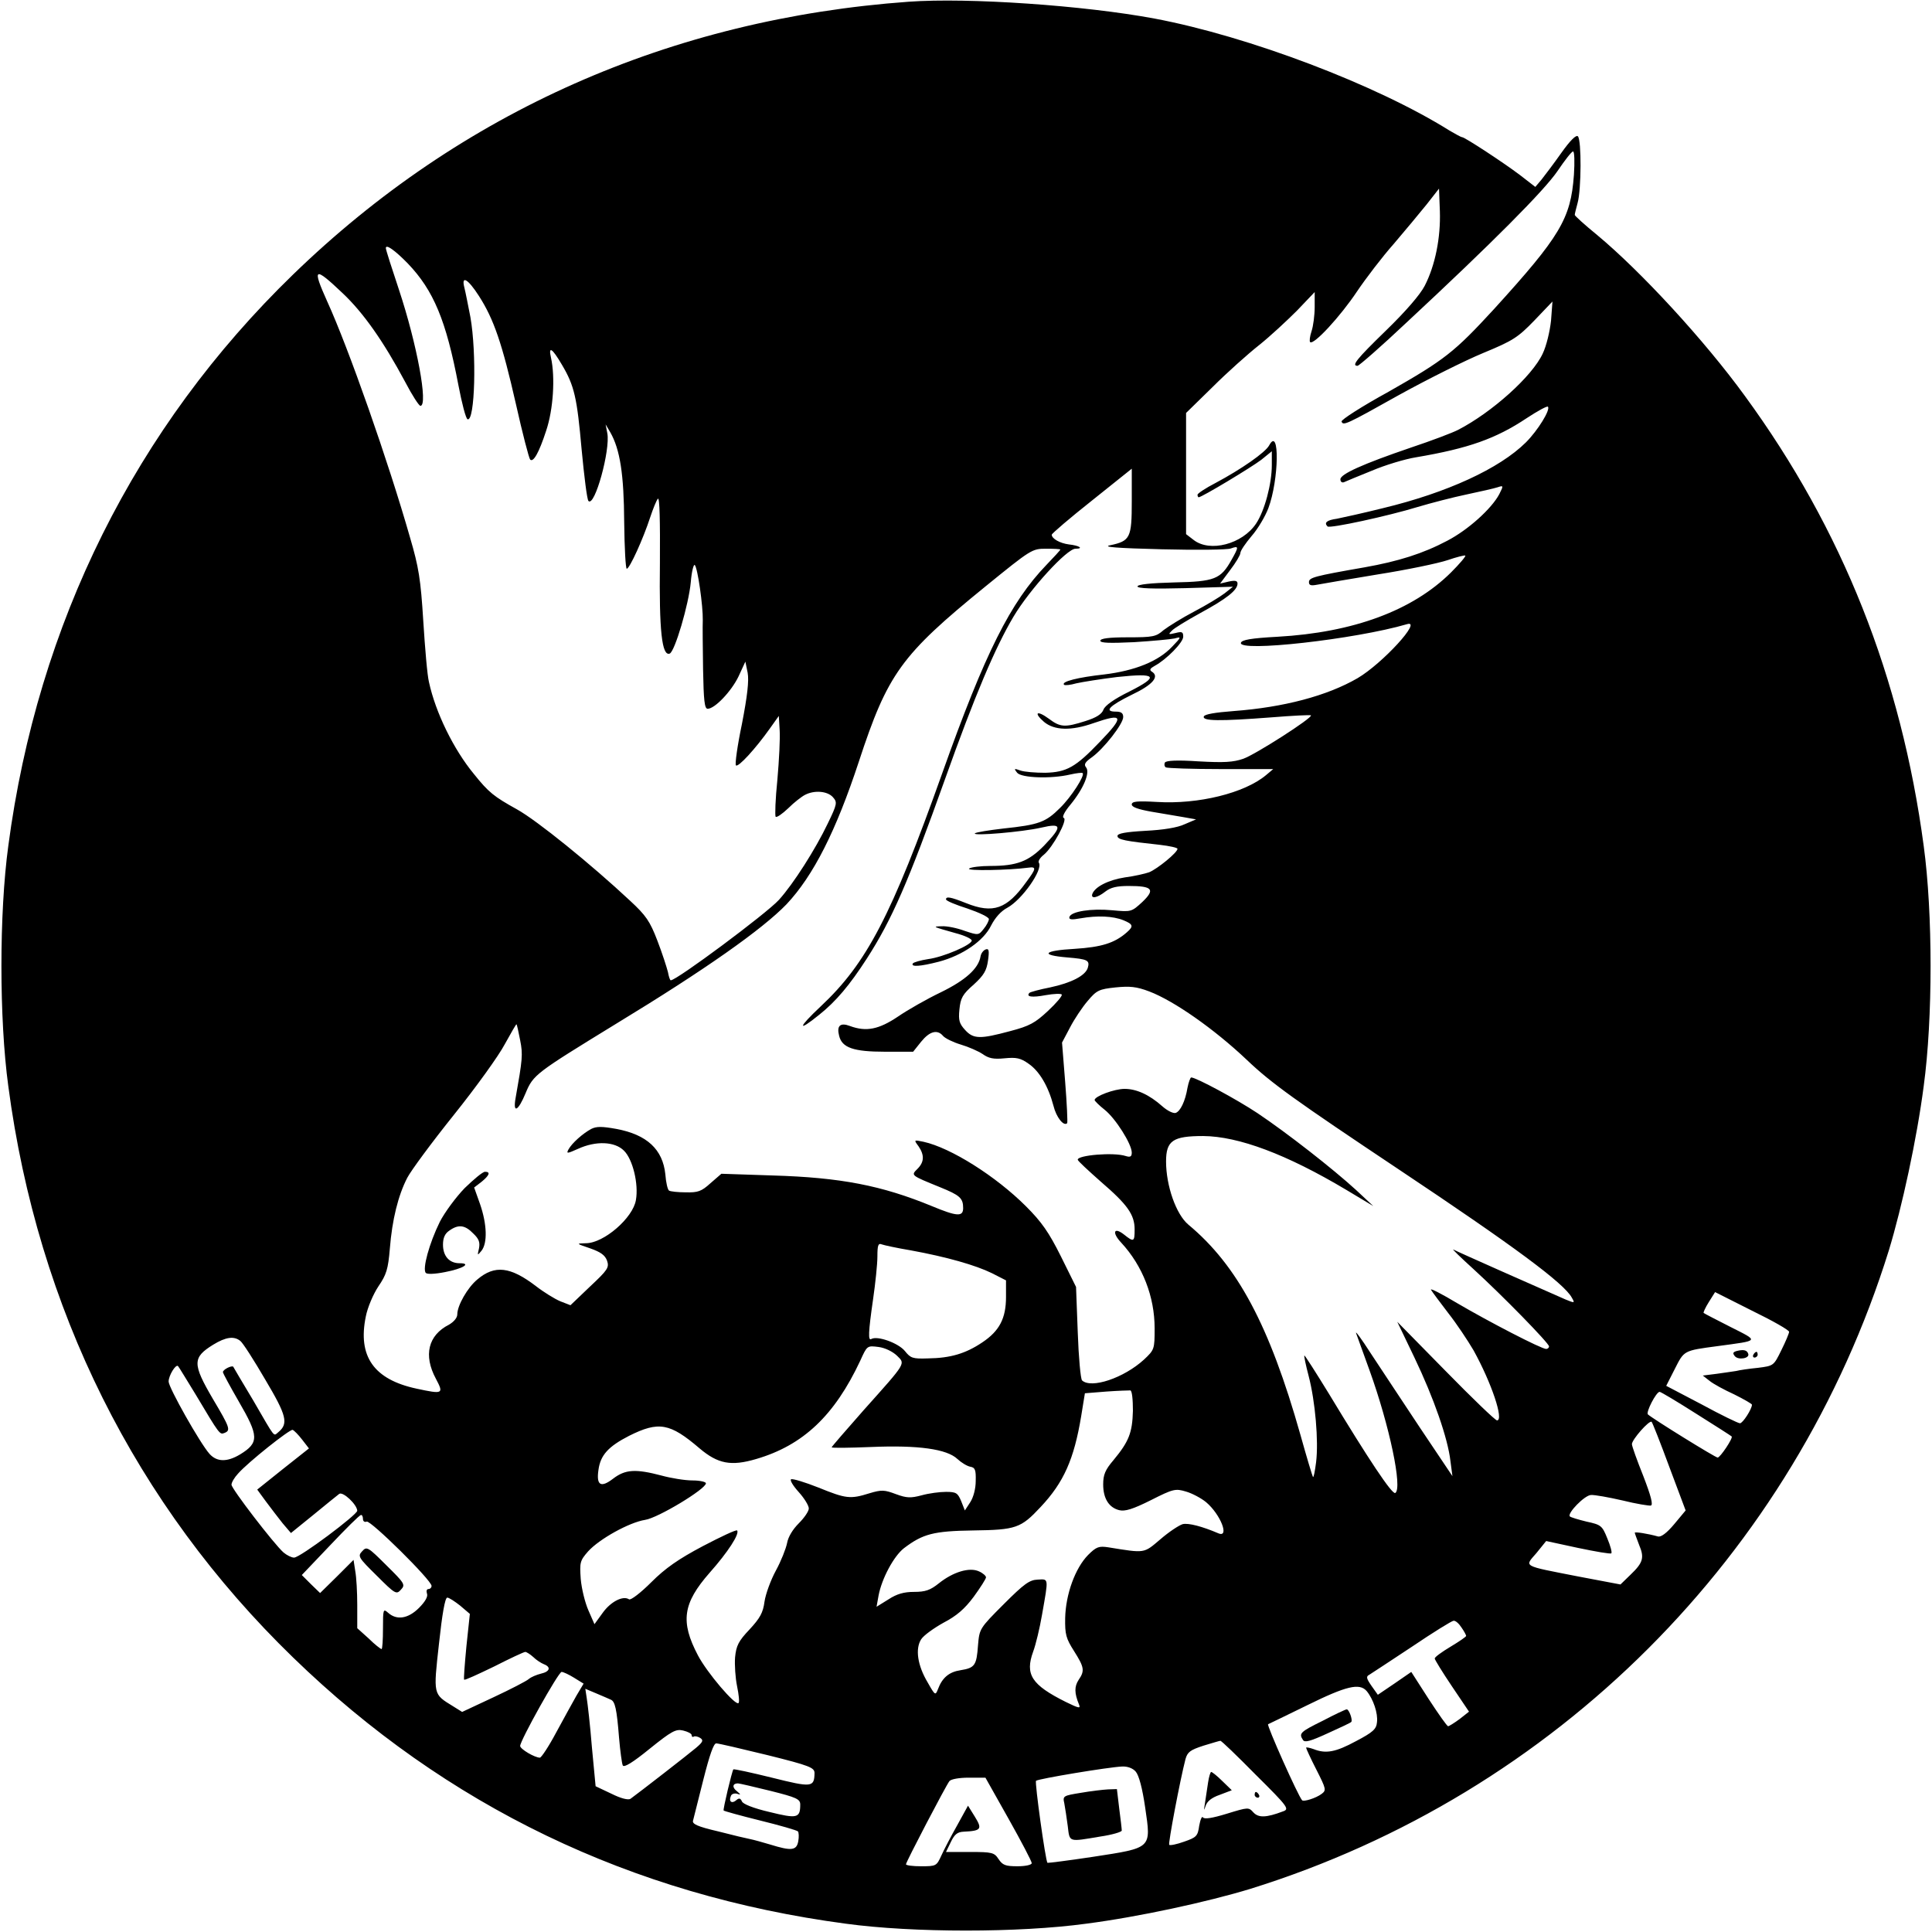 <svg version="1" xmlns="http://www.w3.org/2000/svg" width="901.333" height="901.333" viewBox="0 0 676 676"><path d="M318 .6c-83.3 6-156.8 38.6-215.4 95.4-55.2 53.5-89.4 122.1-99.7 200-3.2 23.5-3.2 60.5 0 84 10.3 77.9 44.5 146.5 99.7 200 53.5 51.9 118.2 83.1 193.4 93.1 23.5 3.2 60.5 3.2 84 0 18.5-2.4 42.4-7.6 57.5-12.2 106.7-33.2 190.2-116.7 223.4-223.4 4.6-15.1 9.8-39 12.2-57.5 3.2-23.5 3.2-60.5 0-84-7.9-59-28.4-110.7-62.6-157.5-14.1-19.4-36.3-43.5-51.7-56.3-4.3-3.5-7.8-6.7-7.8-7 0-.4.5-2.3 1-4.2 1.3-4.6 1.4-22 .1-23.3-.6-.6-2.6 1.3-5.8 5.8-2.6 3.7-5.8 7.9-6.9 9.3l-2.2 2.6-5.3-4.1c-5.8-4.4-19.4-13.3-20.3-13.3-.4 0-2.3-1.1-4.4-2.3-25.5-16-70.3-33-103.2-39.2-24.6-4.6-65.2-7.4-86-5.9zm232.7 60.7c-1.1 15.2-4.8 21.4-28 46.9-13.8 15-17.2 17.7-36.9 28.9-9.3 5.1-16.6 9.8-16.4 10.4.6 1.5 1.4 1.2 20.3-9.4 9.8-5.4 23-12 29.3-14.6 10.4-4.3 12.1-5.4 17.9-11.4l6.3-6.6-.5 6.7c-.4 3.7-1.6 8.8-2.9 11.5-3.7 8-17.8 20.6-29.6 26.7-1.9 1-9.3 3.8-16.5 6.2-17 5.8-24.7 9.3-24.7 11.1 0 .9.6 1.3 1.3 1 .6-.3 5-2.1 9.7-4 4.7-2 11.7-4.1 15.5-4.7 18.3-3.1 27.9-6.5 38.7-13.7 3.8-2.5 7.1-4.3 7.4-4 1 1-3.5 8.3-7.7 12.5-9.3 9.2-27.6 17.6-50 23-6.8 1.7-14.1 3.3-16.1 3.7-3.6.5-4.6 1.4-3.3 2.7.8.8 21.4-3.7 31.5-6.8 4.7-1.4 12.4-3.4 17.2-4.4 4.7-1 9.6-2.1 10.8-2.5 2.1-.7 2.1-.6.6 2.4-2.7 5.1-10.9 12.5-18.2 16.3-8.5 4.5-17.1 7.2-28.9 9.3-17.8 3.1-19.5 3.6-19.5 5.2 0 1.1.7 1.3 2.8.9 1.5-.3 11-1.9 21.2-3.6 10.2-1.6 21.2-3.9 24.5-5 3.2-1.1 6-1.8 6.2-1.6.3.2-2 2.9-5 5.9-13.4 13.3-34.1 21-60.7 22.5-9.3.5-12.5 1.1-12.8 2.1-1.1 3.4 40-1.2 58.1-6.5 5.6-1.7-8.6 13.8-17.3 18.9-10.7 6.2-25.9 10.2-43.4 11.5-6.5.5-10.1 1.1-10.4 1.9-.5 1.6 5.4 1.7 23.7.3 7.4-.6 13.6-.9 13.8-.7.7.8-19.4 13.7-23.7 15.2-3.5 1.2-6.7 1.4-15.6.9-7.5-.5-11.3-.3-11.8.4-.3.6-.2 1.3.3 1.7.6.3 9.2.6 19.3.6h18.3l-2.5 2.1c-7.5 6.3-23.7 10.3-38.2 9.4-7-.4-8.8-.2-8.8.9 0 .9 2.3 1.7 6.8 2.5 3.7.6 8.7 1.5 11.2 1.9l4.5.8-4 1.7c-2.5 1.2-7.6 2-13.7 2.3-6.9.4-9.8.9-9.8 1.8 0 1.3 2.7 1.8 14.8 3.1 3.4.4 6.2 1 6.2 1.4 0 1.3-7 7-9.9 8.2-1.4.5-5.3 1.4-8.5 1.8-5.8.9-10.5 3.3-11.4 5.8-.6 1.8 1.7 1.4 4.5-.8 1.9-1.5 4.1-2 8.2-2 8.4 0 9.4 1.2 4.8 5.6-3.8 3.5-3.9 3.5-10.5 2.9-7.4-.7-14.3.4-15 2.3-.3 1 .7 1.1 4 .5 5.7-1 11.2-.8 14.9.7 3.4 1.4 3.6 2.1 1.2 4.2-4.3 3.8-8.9 5.2-18.3 5.8-10.9.6-12.3 2.2-2.6 3 7.2.6 8 1 7.2 3.7-.9 2.7-5.7 5.2-13.2 6.8-3.6.7-6.9 1.6-7.2 1.9-1.3 1.4.9 1.7 5.7.8 2.8-.5 5.4-.6 5.6-.2.3.4-1.9 3-4.8 5.7-4.5 4.2-6.4 5.3-13.3 7.1-10.4 2.8-12.8 2.8-15.7-.4-2-2.2-2.4-3.3-2-7.2.4-4 1.1-5.3 5-8.7 3.6-3.3 4.5-4.9 5-8.4s.3-4.3-.8-3.9c-.8.3-1.6 1.3-1.8 2.4-.7 4.3-5.3 8.4-13.9 12.6-4.8 2.3-11.5 6.1-15 8.5-6.7 4.5-11.1 5.4-16.8 3.3-3.4-1.3-4.7-.1-3.8 3.4 1 4.2 5 5.6 16.1 5.6h9.8l2.8-3.5c3-3.7 5.7-4.4 7.7-2 .7.8 3.5 2.2 6.2 3 2.7.8 6.1 2.3 7.6 3.3 2.1 1.5 3.8 1.9 7.7 1.5 4.1-.4 5.6-.1 8.4 1.9 3.8 2.6 6.9 7.9 8.7 14.7 1 4.1 3.6 7.3 4.8 6.1.2-.3-.1-6.8-.7-14.4l-1.1-13.8 2.8-5.3c1.5-2.9 4.3-7.1 6.2-9.3 3.1-3.7 4-4.1 9.7-4.7 5-.5 7.3-.3 11.8 1.4 8.7 3.3 22.8 13.2 34.1 23.9 8.7 8.3 17 14.2 53.4 38.5 39.9 26.6 57.8 39.8 60.4 44.8 1.1 1.9 1 1.9-2.2.6-6.9-3-38.3-16.9-39.3-17.5-.5-.2 2.6 2.8 7 6.8 10.3 9.4 26.5 26 26.5 27.1 0 .5-.5.9-1 .9-1.7 0-20.2-9.6-31.1-16-5.5-3.3-9.6-5.4-9.2-4.7.4.7 3.1 4.3 6 8.1 3 3.8 6.9 9.7 8.9 13.1 6.3 11.4 10.7 24.5 8.2 24.5-.6 0-8.7-7.8-18-17.3l-16.9-17.2 6 12.5c6.8 14.2 11.7 28.3 12.6 36.2l.7 5.3-11.4-17c-6.2-9.4-14-21.1-17.2-26-3.2-5-5.5-8.1-5.1-7 .4 1.1 2.5 6.9 4.7 13 7 19.4 11.6 41.3 9 42.9-1.1.6-9.3-11.7-23.2-34.7-4.6-7.5-8.5-13.6-8.6-13.4-.2.1.5 3.4 1.5 7.2 2.3 8.8 3.5 22.7 2.6 30.1-.4 3-.8 5.4-1.1 5.2-.2-.3-2.2-6.9-4.4-14.8-10.8-38.2-22-59.2-39.2-73.5-4.3-3.6-7.8-13.6-7.8-22.1 0-7.3 2.4-8.9 13-8.9 12.4.1 29.2 6.4 50 18.8l9.5 5.7-6-5.6c-8.2-7.5-24.2-20-34.5-26.9-7.2-4.8-21.5-12.5-23.2-12.5-.3 0-.9 1.6-1.3 3.6-.8 4.8-2.5 8.2-4.1 8.8-.8.3-2.9-.7-4.7-2.3-4.6-4.1-9.1-6.1-13.2-6.1-3.6 0-10.5 2.6-10.5 3.9 0 .3 1.6 1.9 3.5 3.4 3.8 3 9.5 12 9.5 15 0 1.4-.5 1.7-2.1 1.2-4.2-1.4-17-.3-16.8 1.3 0 .4 3.7 3.8 8.1 7.7 9.3 8 11.8 11.5 11.8 16.7 0 4.4-.3 4.5-3.8 1.7-3.5-2.7-4.2-.6-.9 2.9 7.5 8.1 11.7 18.9 11.7 30 0 7.3-.1 7.5-3.7 10.9-7.1 6.5-18.5 10.3-21.7 7.3-.5-.5-1.2-8.1-1.5-16.8l-.6-15.9-5.3-10.7c-4.2-8.4-6.7-12-12.2-17.5-10.5-10.5-26.3-20.5-35.9-22.6-3.4-.7-3.4-.7-1.7 1.6 2.1 3.1 2 5.5-.4 7.9-2.3 2.3-2.4 2.2 7.9 6.4 6.9 2.8 8.1 3.8 8.1 7.3 0 3.1-2.1 3-11-.7-17.5-7.2-31.9-10-55.6-10.7l-18-.6-3.8 3.3c-3.2 2.9-4.4 3.3-8.7 3.2-2.7 0-5.3-.3-5.8-.6s-1.1-2.9-1.3-5.7c-.9-8.7-6.4-13.9-17.2-15.9-5-.9-6.9-.9-8.7 0-3 1.6-6.8 5-8 7.2-.8 1.5-.5 1.5 3.3-.2 6.3-2.9 12.9-2.6 16.1.6 3.1 3 5.2 11.7 4.2 17.3-1 6.2-11.2 15.1-17.5 15.1-3.5.1-3.5.1 1.5 1.8 3.7 1.3 5.2 2.4 5.9 4.3.8 2.4.3 3.2-6 9.1l-6.8 6.5-3.6-1.4c-1.9-.8-5.8-3.2-8.5-5.3-8.9-6.8-14.4-7.5-20.5-2.3-3.4 2.8-7 9.1-7 12.2 0 1.2-1.2 2.6-2.9 3.6-7.3 3.7-9 10.7-4.6 18.9 2.8 5.3 2.6 5.5-6.7 3.5-15-3.2-20.7-11.3-17.8-25.3.6-3.1 2.6-7.8 4.4-10.5 2.8-4.1 3.4-6 4-13.2.8-10.1 2.9-18.6 6.1-24.8 1.3-2.5 8.6-12.4 16.3-22 7.7-9.6 15.7-20.7 17.8-24.7 2.2-4 4-7.1 4.1-7 .2.1.7 2.6 1.3 5.6 1 5 .8 6.7-1.6 20.2-1 5.6.9 4.6 3.5-1.7 2.7-6.5 3.5-7 31.7-24.3 31.1-18.9 51.1-33 59.6-41.8 9.4-10 17.3-25.6 25.3-49.9 10.1-30.8 14.8-37.3 44.3-61.3 16-13 16.3-13.2 21.2-13.2 2.7 0 5 .1 5 .3 0 .2-2.2 2.6-4.9 5.4-12.5 13-21.4 30.6-36.4 72.8-17.8 50-26.5 66.6-42.5 81.6-8 7.5-8.4 9.3-.6 3 5.9-4.7 10.7-10.4 16.7-19.7 8.7-13.5 14.5-26.7 27.4-62.9 10.4-29.2 17.5-45.9 23.9-56.7 5.7-9.6 18.7-23.8 21.7-23.8s1.4-1.1-2.3-1.5c-3.1-.4-6-2-6-3.4 0-.4 6.3-5.8 14-11.9l14-11.2v11.3c0 12.9-.5 14-7.6 15.5-2.8.6 2.4 1 18.1 1.4 12.1.3 23 .2 24.2-.3 2.8-1 2.8-.6.2 4-3.8 6.8-5.9 7.6-20.1 7.9-8.2.2-12.8.7-12.8 1.4s5.3.9 16.7.6l16.7-.5-2.9 2.3c-1.7 1.3-6.5 4.2-10.7 6.4-4.2 2.2-9 5.2-10.7 6.5-2.6 2.3-3.7 2.5-12.5 2.5-6.6 0-9.6.4-9.6 1.2 0 .8 3.2.9 11.8.5 6.4-.4 12.8-1 14.2-1.3 2.4-.7 2.4-.5-.9 2.9-4.8 5.1-13 8.4-23.8 9.7-9.1 1-15.1 2.5-14 3.6.3.3 2.2.1 4.3-.5 2.2-.5 8.6-1.5 14.2-2.2 14-1.5 15-.3 4.3 5.1-5.3 2.6-8.5 4.9-9 6.3-.6 1.6-2.5 2.8-6.3 4-7.2 2.3-8.8 2.2-12.8-.8-4.2-3.1-5.5-2.2-1.7 1.1 3.6 3 9.5 3.2 17.4.4 10.4-3.6 10.8-2.4 2.1 6.6-8.5 8.9-11.6 10.6-19.1 10.8-3.4 0-7.3-.3-8.7-.8-2.2-.8-2.3-.7-1.1.8 1.5 1.8 11.8 2.2 18.6.6 2.2-.5 4.1-.7 4.3-.5.9.8-4 8.4-7.9 12.2-5 5-7.4 5.9-19.8 7.2-5.1.6-9.6 1.3-10 1.7-.9 1 16.7-.5 23.2-2 7.3-1.7 7.5-.5 1 6.3-5.4 5.5-9.5 7.1-18.8 7.1-3.3 0-6.7.4-7.4.9-1.3.9 14.1.6 20.7-.3 2.9-.4 2.8.3-.7 5-6.8 9.5-11.6 11.2-21.1 7.4-5.5-2.2-7-2.4-7-1.3 0 .5 3.4 1.9 7.5 3.2 4.1 1.4 7.5 3 7.5 3.7 0 .6-.8 2.2-1.8 3.4-1.8 2.3-1.9 2.3-6.7.7-2.7-1-6.2-1.7-7.9-1.6-3.5.1-3.4.1 4.7 2.4 3.1.8 5.7 2 5.7 2.6 0 1.5-9.9 5.8-15.3 6.5-2.6.4-5 1.1-5.3 1.5-.8 1.3 2.5 1.1 9.1-.6 8.3-2.2 15.7-7.3 18.3-12.7 1.4-2.7 3.4-5 5.7-6.2 5.1-2.8 12.5-13.3 11-15.7-.4-.5.4-1.8 1.7-2.8 3.2-2.6 8.5-12.4 7-12.9-.7-.2.2-2.1 2.3-4.6 4.6-5.6 7-11.3 5.5-13.1-.8-1-.4-1.8 2-3.5 4.2-3 11-11.7 11-14.1 0-1.4-.7-1.9-2.6-1.9-4.2 0-2.3-2 5.6-5.9 7.4-3.5 9.8-6.4 7-8.1-.9-.6-.6-1.1 1-2 4.1-2.2 10-8.2 10-10.2 0-1.7-.4-1.9-2.7-1.3-2.5.6-2.6.5-1.3-.8.8-.9 5.3-3.6 10-6.2 9.2-5 13-8 13-10.3 0-1-.8-1.2-3.1-.7l-3 .7 3.5-4.7c2-2.6 3.6-5.3 3.6-6 0-.8 1.8-3.4 3.9-5.9 2.2-2.5 4.8-6.9 5.9-9.8 3.7-9.9 4-28.8.3-22-1.3 2.5-9.8 8.4-18.8 13.2-3.5 1.8-6.3 3.7-6.3 4.1 0 .5.2.9.4.9 1.1 0 18.5-10.5 21.9-13.1l3.7-3v4.8c0 6.6-2.5 16-5.5 20.5-4.8 7.2-16.2 10.2-21.9 5.7l-2.6-2v-42.4l9.3-9.1c5-5 12.4-11.6 16.2-14.6 3.9-3.1 9.8-8.6 13.3-12.1l6.2-6.5v5.2c0 2.9-.5 6.7-1.1 8.5-.6 1.8-.8 3.5-.5 3.8 1.2 1.2 10.6-9 16.4-17.7 3.1-4.6 8.9-12.2 12.9-16.7 3.9-4.6 9.1-10.8 11.5-13.8l4.3-5.5.3 7.9c.3 9.2-1.6 18.9-5.3 26.1-1.6 3.1-6.6 8.9-13.5 15.6-10.5 10.2-12.2 12.4-10 12.4.5 0 8.3-6.8 17.2-15.2 30-27.9 48.2-46.2 52.8-53 2.5-3.7 4.9-6.8 5.4-6.8s.6 3.6.3 8.3zm-408 30.9c9 9.4 13.4 19.9 17.7 42.6 1.2 6.3 2.6 11.7 3.2 11.9 2.6.9 3.2-23.2 1-35.7-.8-4.1-1.7-8.7-2.1-10.3-1.2-4.5 1.2-3.2 5.1 2.9 5.2 8.1 8.1 16.6 12.9 37.7 2.3 10.3 4.6 19.1 5 19.5 1.1 1.1 3.1-2.4 5.6-10.1 2.5-7.4 3.2-18.7 1.7-25.5-1-4.3.4-3.4 3.8 2.4 4.4 7.4 5.3 11.6 6.9 29.6.9 9.5 1.9 17.6 2.4 18.1 2.2 2.2 7.7-17.9 6.6-23.7l-.6-3.1 1.6 2.7c3.5 6.1 4.8 14.9 4.9 31.5.1 9 .5 16.3.9 16.3 1 0 5.8-10.6 8.2-18 1-3 2.2-6 2.7-6.5.6-.6.8 7.8.7 22.5-.3 23.8.7 32.6 3.4 31.7 1.8-.6 6.7-17.3 7.4-25 .3-3.7 1-6.4 1.4-6 1 1 2.9 14.3 2.8 19.3-.1 1.9 0 9.7.1 17.2.2 10.8.5 13.8 1.6 13.8 2.5 0 8.3-6.1 10.8-11.3l2.4-5.2.8 3.9c.5 2.8-.1 8.1-2 17.9-1.6 7.6-2.5 14.2-2.1 14.5.8.8 6.9-5.9 11.8-12.8l3.2-4.5.3 5c.2 2.7-.2 10.5-.8 17.3-.7 6.8-.9 12.6-.6 13 .4.3 2.3-1 4.4-3 2-2 4.7-4.1 5.9-4.7 3.3-1.7 7.8-1.3 9.7.8 1.6 1.8 1.6 2.3-1.8 9.3-4.2 8.8-12 21.1-17.1 26.7-4.4 4.8-35.7 28.1-37.8 28.1-.3 0-.7-1.3-1-2.9-.4-1.6-2-6.6-3.7-11-2.6-6.8-4-8.8-9.5-13.9-13.8-12.9-32.6-28.1-39.6-32-8.1-4.5-9.9-5.9-15.1-12.4-7.1-8.6-13.4-21.5-15.7-32.1-.6-2.3-1.4-11.9-2-21.4-.9-14.6-1.6-18.9-4.6-29.1-7.7-27-21.6-66.5-29-82.7-5.4-12-4.6-12.4 5.4-2.9 7.2 6.8 14.2 16.7 21.9 31.1 2.4 4.6 4.8 8.3 5.3 8.3 2.8 0-1.2-21.6-7.5-40.6-2.5-7.5-4.6-14-4.6-14.6 0-1.5 3.2.8 7.7 5.4zm176 345.3c12.6 2.3 22.7 5.2 28.4 8l4.9 2.5v5.8c0 7.5-2.3 11.9-8.3 15.9-5.8 3.9-11.1 5.5-19 5.6-5.4.2-6.1-.1-8.1-2.6-2.3-2.8-9.6-5.4-11.7-4.2-1.2.8-1.1-2.2.6-14 .8-5.5 1.5-12.2 1.5-14.9 0-3.9.3-4.7 1.5-4.2.8.3 5.4 1.3 10.2 2.1zM626 466c0 .5-1.2 3.4-2.7 6.4-2.7 5.5-2.7 5.5-8.2 6.2-3.1.3-6.5.8-7.6 1.1-1.1.2-4.2.6-6.9 1l-4.8.6 2.3 1.8c1.3 1.1 5.2 3.2 8.7 4.8 3.4 1.7 6.2 3.3 6.2 3.6 0 1.5-3.2 6.5-4.2 6.5-.6 0-6.6-2.9-13.4-6.6l-12.4-6.5 3-5.9c3.3-6.5 3-6.4 15-8 14.8-2 14.6-1.6 4.5-6.7-4.9-2.5-9.2-4.7-9.4-4.9-.2-.1.6-1.9 1.8-3.8l2.2-3.5 12.9 6.5c7.2 3.5 13 6.8 13 7.4zm-541.9 3.2c.9.7 4.8 6.8 8.7 13.5 7.5 12.6 8.2 15.4 4.6 18.4-1.8 1.4-.8 2.7-8.8-11.1-3.8-6.3-6.9-11.6-7-11.8-.6-.5-3.6 1-3.6 1.9 0 .4 2.5 5 5.5 10.2 7.1 12.2 7.2 14.5.5 18.6-4.5 2.7-8.1 2.7-10.7-.2C70 505 59 485.5 59 483.4c0-2.1 2.5-6.2 3.3-5.4.3.3 3 4.8 6.2 10 8.4 14.1 8.4 14 10 13.4 2.3-.9 2-1.8-4-11.9-7.2-12.3-7.2-14.5.1-19 4.4-2.7 7.3-3.1 9.5-1.3zm229.7 5.1c3 3 3.6 2.1-11.6 19.1-6.1 6.9-11.2 12.8-11.2 13 0 .3 6.2.2 13.8-.1 16.5-.7 26.5.7 30.2 4.2 1.4 1.3 3.4 2.5 4.5 2.7 1.7.3 2 1.1 1.9 5 0 2.7-.8 5.7-1.9 7.4l-1.9 2.9-1.3-3.3c-1.2-2.8-1.7-3.2-5.3-3.2-2.2 0-6 .5-8.5 1.2-3.8 1-5.2 1-9-.4-4-1.5-5-1.6-9.3-.3-6.7 2.1-8.2 1.9-17.8-2-4.8-1.9-9.1-3.2-9.6-2.9-.5.3.7 2.3 2.7 4.5 1.9 2.1 3.5 4.7 3.5 5.7s-1.6 3.3-3.5 5.2c-2.1 2.1-3.7 4.7-4.1 6.9-.4 2-2.1 6.3-3.9 9.6-1.8 3.3-3.6 8.2-4 10.9-.5 3.9-1.6 5.8-5.2 9.7-3.9 4.1-4.7 5.7-5.1 9.8-.2 2.6.1 7.2.7 10.1.6 2.9.9 5.6.5 5.9-1.1 1-11-10.6-14.2-16.7-6.2-11.8-5.3-18.2 4.1-28.9 6.4-7.2 10.6-13.7 9.6-14.8-.4-.3-5.7 2.2-12 5.5-8.5 4.5-13.1 7.7-18 12.6-3.7 3.7-7.2 6.4-7.8 6-2.1-1.4-6.4.8-9.2 4.7l-2.9 4-2.1-4.8c-1.2-2.7-2.4-7.6-2.7-11-.4-5.8-.3-6.4 2.6-9.7 3.9-4.3 14.3-10.1 19.9-11 4.4-.6 21.3-10.8 21.3-12.8 0-.5-2.1-1-4.7-1-2.7 0-7.5-.8-10.8-1.7-9.1-2.4-12.7-2.2-17 1.1-4.3 3.3-5.9 2.3-5.1-3.1.7-5.2 3.5-8.2 10.7-11.9 10.4-5.2 14.3-4.5 24.7 4.4 6.4 5.4 11 6.3 19.8 3.7 16.4-4.8 27.4-15.2 36.4-34.4 2.4-5.3 2.4-5.3 6.4-4.8 2.3.3 4.9 1.6 6.4 3zm82.6 19.4c-.2 7.6-1.4 10.7-6.8 17.2-2.9 3.4-3.6 5.1-3.6 8.5 0 4.9 2 8.1 5.6 9 2 .5 4.7-.3 11.1-3.5 7.9-4 8.6-4.1 12.3-3 2.1.6 5.3 2.3 7 3.7 5.1 4.3 8.3 12.6 4.3 10.9-5.6-2.4-10.5-3.7-12.5-3.2-1.3.4-4.8 2.7-7.8 5.3-5.9 5-5.2 4.9-18.2 2.8-3.3-.5-4.2-.2-7.1 2.7-4.5 4.6-7.8 13.7-8 22-.1 5.8.3 7.2 3.1 11.6 3.6 5.7 3.8 6.9 1.6 10.1-1.5 2.3-1.5 4.6.1 8.5.7 1.6.1 1.5-4.6-.8-12-6-14.3-9.6-11.4-17.6.9-2.4 2.3-8.2 3.1-12.9 2.3-13.1 2.4-12.5-1.5-12.3-2.9.1-4.8 1.5-11.9 8.6-8.5 8.5-8.5 8.6-9 14.4-.5 7-1.1 7.9-6.1 8.7-4 .6-6.4 2.6-7.9 6.6-.9 2.3-1 2.3-3.6-2.3-3.6-6-4.4-11.8-2.3-15.1.9-1.4 4.4-3.9 7.8-5.8 4.6-2.4 7.4-4.8 10.6-9.1 2.4-3.3 4.3-6.3 4.3-6.8s-1.1-1.5-2.5-2.1c-3.3-1.5-9 .2-14 4.2-3 2.4-4.7 3-8.7 3-3.5 0-6 .7-8.9 2.6l-4.2 2.6.7-3.9c1.1-5.9 5.3-13.8 8.9-16.6 6.6-5 10.3-6 24.2-6.2 15-.2 16.7-.8 23.6-8.2 8.1-8.6 11.7-16.7 14.2-31.8l1.3-8 7.5-.6c4.1-.3 7.9-.4 8.4-.4.6.1.9 3.2.9 7.2zm197 .9c6.7 4.2 12.3 7.8 12.5 8 .6.5-4 7.4-4.9 7.4-.8 0-22.6-13.5-24.4-15.1-.8-.7 2.9-7.9 4.1-7.9.4 0 6.1 3.4 12.7 7.6zm-9.3 18.7l5.7 15.2-4 4.8c-2.6 3.1-4.6 4.6-5.7 4.3-3.6-1-8.1-1.7-8.1-1.3 0 .2.7 2.1 1.5 4.2 1.9 4.5 1.5 6.2-3 10.5l-3.5 3.4-14.8-2.8c-19.9-3.9-18.8-3.3-14.6-8.2l3.4-4.2 11.1 2.4c6.2 1.3 11.4 2.2 11.7 1.9.3-.3-.3-2.6-1.4-5.2-1.8-4.5-2.2-4.8-7.3-5.9-2.9-.7-5.5-1.5-5.8-1.8-1.1-1 5.2-7.5 7.4-7.5 1.2-.1 6.2.8 11 1.9 4.8 1.2 9.3 1.9 9.9 1.8.9-.2.1-3.3-2.6-10.3-2.2-5.5-4-10.5-4-11.2 0-1.6 6.1-8.5 6.9-7.8.3.3 3.1 7.4 6.2 15.8zm-478.4-9.6l2.4 3.1L99 514l-9 7.2 3 4.1c1.7 2.3 4.4 5.8 5.9 7.7l2.9 3.4 7.9-6.4c4.3-3.5 8.3-6.8 9-7.3 1.3-.9 6.2 3.7 6.3 5.9 0 1.4-20 16.4-22.1 16.4-.9 0-2.5-.8-3.7-1.8-3.3-2.9-18.2-22.3-18.2-23.7 0-.8 1-2.5 2.3-3.9 3.4-3.9 18.1-15.6 19.1-15.3.5.2 2 1.7 3.3 3.4zm21.3 27.8c0 .8.6 1.2 1.3.9 1.4-.5 22.7 20.5 22.7 22.5 0 .6-.5 1.1-1.1 1.1-.6 0-.8.7-.5 1.6.4 1-.6 2.8-2.8 5-3.8 3.8-7.8 4.4-10.8 1.7-1.7-1.5-1.8-1.3-1.8 5.5 0 4-.2 7.2-.5 7.2s-2.4-1.6-4.5-3.7l-4-3.6v-8.1c0-4.5-.3-9.8-.7-11.9l-.6-3.9-5.8 5.8-5.9 5.8-3.2-3.1-3.2-3.2 10-10.5c5.4-5.7 10.2-10.5 10.7-10.5.4-.1.7.6.7 1.4zm34 30.3l3.4 2.9-1.2 11.3c-.6 6.3-1 11.5-.8 11.7.2.3 4.9-1.9 10.5-4.6 5.5-2.8 10.4-5.1 10.9-5.1.4 0 1.7.8 2.8 1.8 1 1 2.7 2.1 3.7 2.5 2.6 1 2.1 2.6-1 3.3-1.6.4-3.5 1.2-4.3 1.9-.8.7-6.4 3.6-12.4 6.4l-10.9 5.1-3.2-2c-7-4.3-6.9-3.9-4.9-21.9 1.1-10.2 2.1-16.1 2.9-16.1.6 0 2.6 1.3 4.5 2.8zm350.4 7.7c.9 1.3 1.6 2.6 1.6 2.9 0 .3-2.5 2-5.5 3.8-3 1.8-5.5 3.6-5.5 4.1 0 .4 2.7 4.8 6 9.7l6 8.9-3.3 2.6c-1.9 1.4-3.7 2.5-4 2.5-.4 0-3.4-4.3-6.8-9.5l-6.1-9.5-5.8 4-5.9 4-2.2-3.1c-1.8-2.6-2-3.3-.8-3.9.8-.5 7.5-4.9 14.9-9.8 7.4-5 14-9.1 14.6-9.1.7-.1 1.9 1 2.8 2.4zM200.8 587l3.4 2.1-2.5 4.2c-1.3 2.3-4.5 8.1-7.1 12.9-2.6 4.9-5.2 8.8-5.7 8.8-1.8 0-6.9-3-6.9-4.1 0-1.9 13.4-25.9 14.5-25.9.6 0 2.5.9 4.3 2zm277.4 4.7c2.3 2.8 4 7.8 3.6 10.9-.2 2.4-1.4 3.5-7.3 6.6-7.2 3.9-10.6 4.5-14.9 2.8-1.4-.5-2.6-.7-2.6-.5 0 .3 1.6 3.8 3.6 7.7 3.5 6.9 3.5 7.2 1.8 8.5-2 1.5-6.3 2.8-6.8 2.2-1.4-1.5-12.5-26.4-11.9-26.6.4-.2 6.7-3.2 13.8-6.7 13.6-6.7 18.2-7.8 20.7-4.9zm-264.5 3c1.5.6 2.1 3.2 2.9 13.3.4 4.7 1 9.1 1.3 9.7.4.9 3.5-1 9.4-5.8 7.7-6.2 9.2-7 11.7-6.4 1.7.4 3 1.1 3 1.6 0 .6.4.8.8.5.4-.2 1.4 0 2.2.5 1.2.8 1 1.4-1.5 3.5-2.6 2.2-19.6 15.4-22.9 17.8-.8.5-3.3-.1-6.7-1.8l-5.5-2.6-1.3-13.7c-.6-7.6-1.5-15.3-1.8-17.1l-.5-3.3 3.8 1.6c2.2.9 4.4 1.9 5.1 2.2zM439.4 621c11.5 11.4 11.8 12 9.5 12.8-5.8 2.2-8.5 2.3-10.3.4-1.7-1.9-1.8-1.9-9.3.4-5.2 1.6-7.9 2-8.4 1.3-.3-.6-.9.7-1.3 2.9-.5 3.7-1 4.1-5.3 5.6-2.5.9-4.9 1.4-5.2 1.1-.4-.5 3.8-22.7 5.7-30 .7-2.5 1.7-3.2 6.3-4.7 3-.9 5.6-1.7 5.9-1.7.3-.1 5.9 5.3 12.4 11.9zm-170.9-6.9c14.9 3.7 16.5 4.4 16.5 6.3-.1 5-.9 5.1-14.9 1.6-7.3-1.8-13.3-3.1-13.5-2.9-.5.7-3.7 14.1-3.4 14.4.2.2 5.9 1.8 12.8 3.5s12.8 3.4 13.2 3.8c.3.4.4 1.9.1 3.5-.6 3.2-2.4 3.4-9.8 1.1-2.7-.8-5.9-1.7-7-1.9-1.1-.2-6.2-1.4-11.2-2.7-7.3-1.7-9.2-2.6-8.8-3.8.2-.8 1.8-7.2 3.6-14.3 2.2-8.7 3.6-12.7 4.5-12.7.8 0 8.9 1.9 17.9 4.1zm128.9 5.8c1.1 1.3 2.3 5.7 3.3 12.6 2.1 14.4 2.5 14-18.3 17.2-8.6 1.3-15.8 2.2-15.9 2.1-.7-.8-4.5-28.2-4-28.7.7-.7 25.4-4.8 30.1-5 1.9-.1 3.8.6 4.8 1.8zm-44.5 16.5c4.5 8 8.1 14.9 8.1 15.5 0 .6-2.1 1.1-5 1.1-4.2 0-5.2-.4-6.6-2.5-1.5-2.3-2.2-2.5-10-2.5H331l1.7-3.5c1.3-2.7 2.3-3.5 4.5-3.6 6.2-.3 6.6-.9 3.8-5.4l-2.3-3.7-3.8 6.9c-2.1 3.7-4.6 8.5-5.5 10.5-1.7 3.7-1.8 3.8-7.1 3.8-2.9 0-5.3-.3-5.3-.7 0-.8 13.9-27.4 15.2-29.1.6-.7 3.4-1.2 6.8-1.2h5.8l8.1 14.4zm-83.4-9.8c9.2 2.3 10.5 2.9 10.5 4.8 0 4.8-1.1 5-10.8 2.6-5.6-1.3-9.3-2.8-9.6-3.7-.5-1.1-1-1.3-2-.4-1.5 1.3-2.7.5-1.9-1.4.2-.8 1.2-1.1 2.1-.9 1.5.5 1.5.4 0-.9-1.7-1.3-1.5-2.7.4-2.7.5 0 5.6 1.2 11.3 2.6z"/><path d="M162.6 415.7c-3.1 3.2-7 8.5-8.7 11.8-3.7 7.5-6.2 16.6-4.9 17.9.5.5 3.2.4 6.7-.3 6.3-1.2 9.4-3.1 5.1-3.1-3.6 0-5.8-2.5-5.8-6.5 0-2.4.7-3.9 2.2-4.9 3.2-2.3 5.5-2 8.4 1 2 1.9 2.4 3.1 2 5.2-.6 2.6-.6 2.6.9.8 2.1-2.7 1.9-9.2-.5-16.2l-2.1-5.9 2.6-2c2.8-2.3 3.2-3.5 1.2-3.5-.8 0-3.9 2.6-7.1 5.7zM607.7 472.7c-1.4.4-1.5.8-.7 1.8 1.2 1.5 5.3.8 4.7-.8-.4-1.3-1.6-1.6-4-1zM613.5 474c-.3.5-.1 1 .4 1 .6 0 1.1-.5 1.1-1 0-.6-.2-1-.4-1-.3 0-.8.4-1.1 1zM126.7 542.8c-1.6 1.7-1.3 2.2 5.1 8.5 6.5 6.5 6.9 6.7 8.5 4.9 1.6-1.7 1.3-2.2-5.1-8.5-6.5-6.5-6.9-6.7-8.5-4.9zM462.8 602.1c-7.9 3.9-8.4 4.4-6.9 6.7.6 1 2.5.5 8.6-2.3 4.4-2 8.1-3.7 8.3-4 .6-.6-.8-4.5-1.6-4.4-.4 0-4.2 1.8-8.4 4zM422.7 623.7c-.3 2.1-.8 5.4-1.1 7.3-.4 2.5-.4 2.8.2 1 .5-1.7 2.1-3 5-4l4.2-1.6-3.3-3.2c-1.8-1.8-3.6-3.2-3.9-3.2-.3 0-.8 1.7-1.1 3.7zM439 628c0 .5.5 1 1.1 1 .5 0 .7-.5.4-1-.3-.6-.8-1-1.1-1-.2 0-.4.4-.4 1zM378.2 627.3c-6.2 1-6.4 1.1-5.8 3.7.3 1.5.8 5 1.2 7.9.7 5.8.1 5.6 11.4 3.7 4.1-.6 7.5-1.6 7.5-2.1 0-.6-.4-4-.9-7.8l-.8-6.7-3.1.1c-1.8.1-6.1.6-9.5 1.2z"/></svg>
